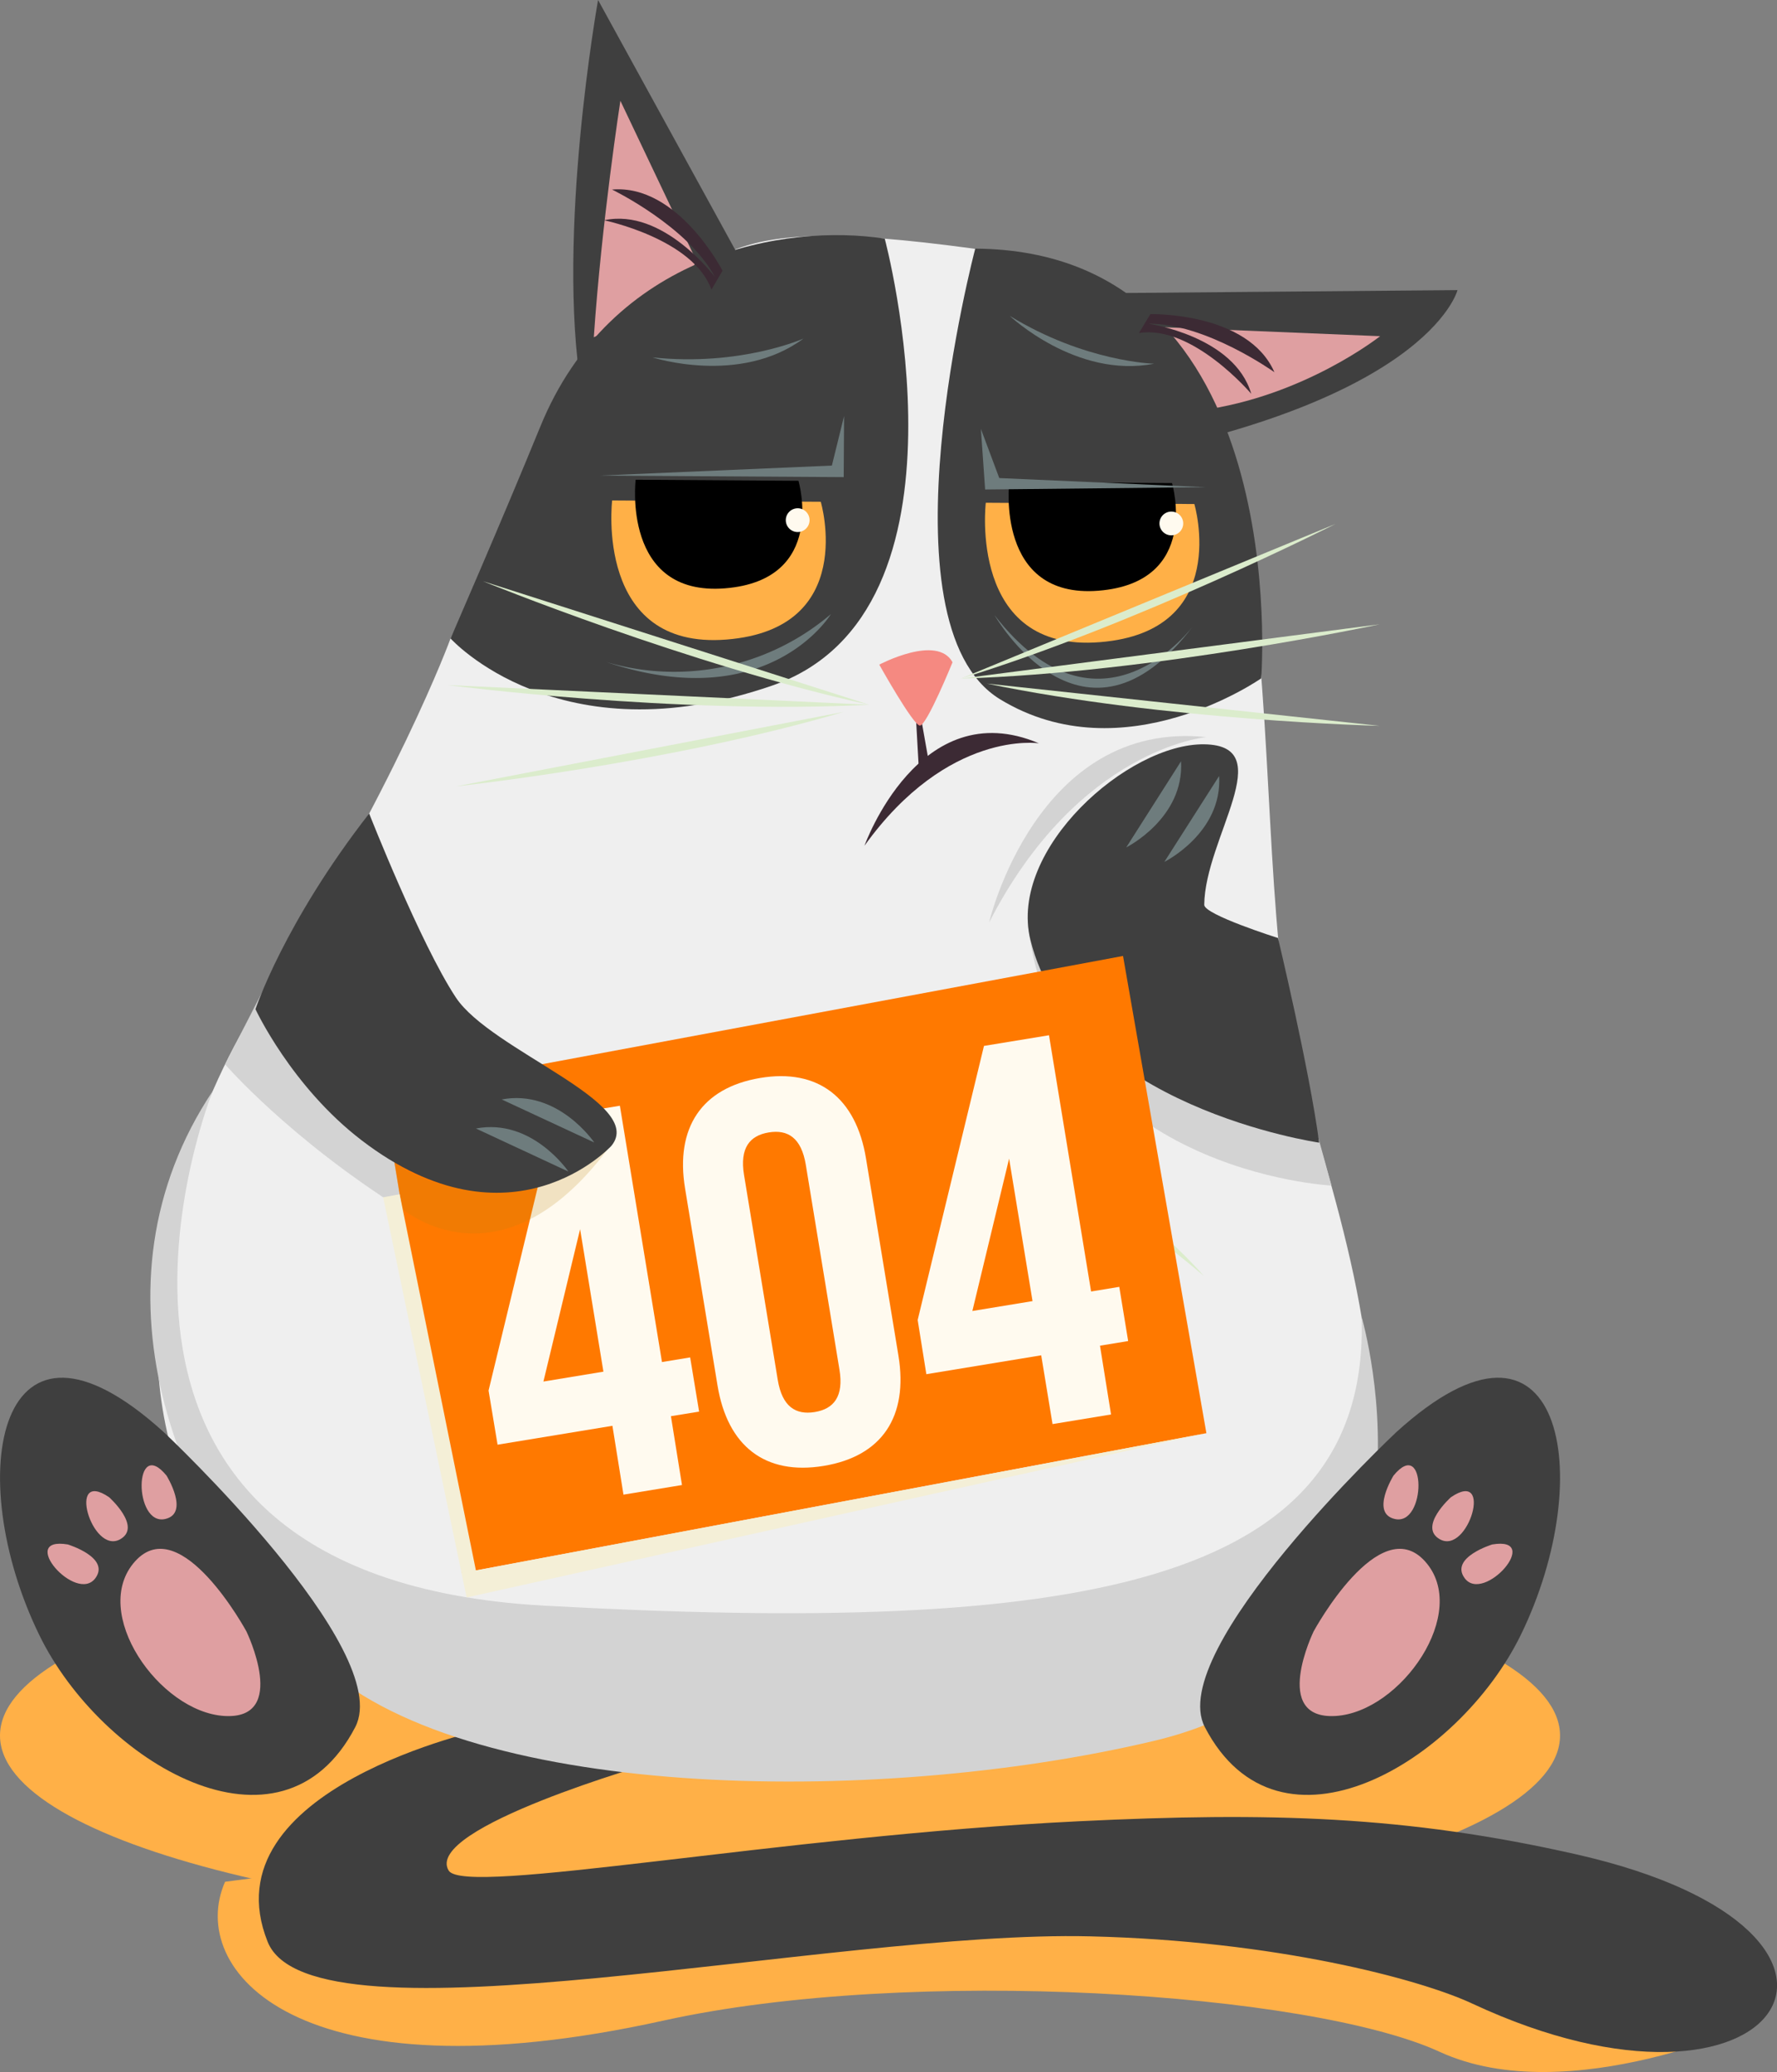 <svg id="OBJECT" xmlns="http://www.w3.org/2000/svg" viewBox="0 0 321.64 375.04"><rect x="0" y="0" width="321.64" height="375.04" fill="#808080" stroke="none"/><defs><style>.cls-1{fill:#ffb047;}.cls-2{fill:#3f3f3f;}.cls-3{fill:#efefef;}.cls-4{fill:#d3d3d3;}.cls-5{fill:#df9fa1;}.cls-6{fill:#3c2a34;}.cls-7{fill:#fffaef;}.cls-8{fill:#6e7c7d;}.cls-9{fill:#dbeccc;}.cls-10{fill:#f58981;}.cls-11{fill:#ff7900;}.cls-12{fill:#bc8611;opacity:0.2;}.cls-13{fill:#f4efd7;}</style></defs><title>kot</title><path class="cls-1" d="M318.85,365.73s-34.9,16.41-58.27,5.65S165,355.8,120.08,365.73c-66.56,14.71-86.33-9.3-79.34-25.13l53.77-7S164,336.16,216,336.78,316.44,357.05,318.85,365.73Z"/><path class="cls-1" d="M282.37,314.14c0,19.43-63.21,35.19-141.18,35.19S0,333.57,0,314.14,63.21,279,141.19,279,282.37,294.71,282.37,314.14Z"/><path class="cls-2" d="M88.07,312.89s-50.78,10.77-39.62,38.59c8,19.88,102-2.15,148.85-1,33.56.79,59.67,7.73,69.18,12.17,55.83,26.06,81-12.91,18.88-27-30.84-7-55.55-7.68-90.14-6-54.14,2.63-111,13.62-114,8.94C76.48,330.88,118.35,319,118.35,319S113.17,303.4,88.07,312.89Z"/><path class="cls-3" d="M81.55,115.56s-9.68,26.71-35.31,67.15C26.34,214.09-6,313.31,137.49,320.63s111.33-78.15,98.22-124.38,5.93-141.3-50-149.87-52.89-1.12-73.12,12.22C106.79,62.45,81.55,115.56,81.55,115.56Z"/><path class="cls-4" d="M241,214.59s-49.87-2.51-55-47.59c0,0,17.17,40.92,51.76,35.8C237.76,202.8,239.78,210.15,241,214.59Z"/><path class="cls-4" d="M110.66,207.4S93.38,231.92,72.8,218.94s-32.06-26.3-32.06-26.3l7.56-14.72S66.39,218,110.66,207.4Z"/><path class="cls-4" d="M38.5,197.48S3.14,285.39,98.6,290.63s149.47-3.1,147.85-52.29c0,0,18.63,63.44-37.62,76.77C157.89,327.18,83.05,325.8,57.2,300.35S15.12,232.6,38.5,197.48Z"/><path class="cls-2" d="M192.19,53.13l71.62-.62s-5.35,21.62-70.5,32Z"/><path class="cls-5" d="M210.09,59.21l39.71,1.64S236,71.8,217.24,74.28Z"/><path class="cls-2" d="M139.16,56.31,108.25,0s-7.63,42.53-3,70.54Z"/><path class="cls-5" d="M126,47.1,112.29,18.24s-3.38,21.83-4.81,42.8C107.48,61,124,54.22,126,47.1Z"/><path class="cls-2" d="M160.14,43.2s18.13,67.62-20.43,80.91-58.16-8.55-58.16-8.55,9.16-21,16.25-38.35C110.62,45.79,142.24,40.41,160.14,43.2Z"/><path class="cls-2" d="M176.52,45S158.6,112.88,181,126.56s47.28-3.78,47.28-3.78S234.41,45.41,176.52,45Z"/><path class="cls-6" d="M158.86,169.34"/><polygon class="cls-6" points="165.72 128.69 166.33 139.56 168.51 140.12 166.52 128.89 165.72 128.69"/><path class="cls-6" d="M156.47,153.08s9.9-27.73,31.58-18.54C188.05,134.54,171.62,132,156.47,153.08Z"/><path class="cls-1" d="M110.8,90.58l37.76.24s6.84,23.05-17.08,24.94S110.8,90.58,110.8,90.58Z"/><path d="M115.05,86.83l29.47.19s5.34,18-13.33,19.47S115.05,86.83,115.05,86.83Z"/><path class="cls-7" d="M146.53,94.18A2.15,2.15,0,1,1,144.4,92,2.14,2.14,0,0,1,146.53,94.18Z"/><path class="cls-1" d="M178.43,91l37.75.23s6.84,23.06-17.07,25S178.43,91,178.43,91Z"/><path d="M182.67,87.26l29.47.18s5.34,18-13.33,19.48S182.67,87.26,182.67,87.26Z"/><path class="cls-7" d="M214.16,94.6a2.15,2.15,0,1,1-4.29,0,2.15,2.15,0,0,1,4.29,0Z"/><path class="cls-8" d="M150.4,111.15s-11.2,18.55-40.69,8.67A43.7,43.7,0,0,0,150.4,111.15Z"/><polygon class="cls-8" points="152.78 75.3 152.71 86.36 108.54 86.08 150.57 84.27 152.78 75.3"/><polygon class="cls-8" points="177.54 77.62 178.31 88.6 218.26 88.18 180.87 86.53 177.54 77.62"/><path class="cls-8" d="M180,111.33s16.13,28.27,36,1.92C216,113.25,199.18,136.08,180,111.33Z"/><path class="cls-6" d="M208.22,56.86s17.66-.44,22.45,10.51c0,0-12.39-8.88-22.83-8.78,0,0,15.57,2.2,18.64,12.69,0,0-10.66-12.57-20.33-11Z"/><path class="cls-6" d="M130.78,49s-8.06-15.72-20-14.69c0,0,13.73,6.64,18.64,15.85,0,0-9.39-12.61-20.07-10.29,0,0,16.14,3.34,19.42,12.56Z"/><path class="cls-9" d="M157.34,127.56,87.42,105.2S124.65,120.4,157.34,127.56Z"/><path class="cls-9" d="M157.34,127.56,81,124S122.38,129.38,157.34,127.56Z"/><path class="cls-9" d="M152.71,128.85,82.5,142.34S121.08,138.2,152.71,128.85Z"/><path class="cls-9" d="M173.9,122.83l67.83-28S205.89,113,173.9,122.83Z"/><path class="cls-9" d="M173.9,122.83,249.71,113S208.9,121.76,173.9,122.83Z"/><path class="cls-9" d="M178.62,123.73l71.09,7.65S210.92,130.44,178.62,123.73Z"/><path class="cls-4" d="M218.36,133.42s-23.14,2-39.32,33.53C179,167,187.66,130.23,218.36,133.42Z"/><path class="cls-9" d="M217.89,230.94S146,146.79,73.42,237.05C73.42,237.05,131.18,157.1,217.89,230.94Z"/><path class="cls-2" d="M29.7,259.27s41.86,39.37,34.6,53.34c-13.44,25.83-46,6.31-57.19-16.67C-7,267-.4,231.87,29.7,259.27Z"/><path class="cls-2" d="M238.77,206.82s-44.83-6.45-52.27-36.73c-4-16.43,17.75-35.57,31.47-35.37s.11,16.94,0,29.06c0,1.78,13.35,6,13.35,6S237,193.52,238.77,206.82Z"/><path class="cls-5" d="M44.6,295.28s-11.86-21.87-20.14-12.69,4.35,27.28,16.14,28S44.6,295.28,44.6,295.28Z"/><path class="cls-5" d="M30.14,267.08s4.25,6.84-.24,7.86C24.16,276.25,24.18,259.82,30.14,267.08Z"/><path class="cls-5" d="M19.75,271s6,5.36,2,7.61C16.6,281.48,12,265.7,19.75,271Z"/><path class="cls-5" d="M12.28,279.55s7.7,2.35,5,6.08C13.81,290.4,3,278,12.28,279.55Z"/><path class="cls-2" d="M252.68,259.27s-41.87,39.37-34.6,53.34c13.44,25.83,45.95,6.31,57.18-16.67C289.39,267,282.77,231.87,252.68,259.27Z"/><path class="cls-5" d="M237.77,295.28s11.86-21.87,20.15-12.69-4.35,27.28-16.15,28S237.77,295.28,237.77,295.28Z"/><path class="cls-5" d="M252.23,267.08s-4.25,6.84.24,7.86C258.22,276.25,258.2,259.82,252.23,267.08Z"/><path class="cls-5" d="M262.62,271s-6,5.36-2,7.61C265.78,281.48,270.39,265.7,262.62,271Z"/><path class="cls-5" d="M270.09,279.55s-7.7,2.35-5,6.08C268.56,290.4,279.36,278,270.09,279.55Z"/><path class="cls-10" d="M159.15,120.3s10.46-5.56,13.26-.43c0,0-4.69,11.54-5.92,11.46S159.15,120.3,159.15,120.3Z"/><path class="cls-8" d="M145.43,61.28s-11.35,5.09-27.32,3.41C118.11,64.69,133.89,69.82,145.43,61.28Z"/><path class="cls-8" d="M208.89,65.83s-12.43-.28-26.13-8.66C182.76,57.17,194.8,68.58,208.89,65.83Z"/><path class="cls-8" d="M213.77,137.79l-9.92,15.59S214.37,148.13,213.77,137.79Z"/><path class="cls-8" d="M220.67,140.45,210.75,156S221.27,150.79,220.67,140.45Z"/><polygon class="cls-11" points="69.35 197.98 203.27 173.03 218.36 259.41 83.61 284.72 69.35 197.98"/><path class="cls-7" d="M88.43,251.69l12-49.61,11.77-1.94,7.62,46.39,5.1-.84,1.62,9.81-5.1.83,2,12.46-10.59,1.74-2-12.46-20.79,3.42Zm20.79-3.42L105,222.48l-6.64,27.58Z"/><path class="cls-7" d="M124,215.12c-1.81-11,3-18.21,13.54-20s17.41,3.58,19.21,14.57l5.87,35.69c1.8,11-2.95,18.21-13.54,19.95s-17.41-3.58-19.21-14.57Zm16.77,34.61c.8,4.9,3.27,6.41,6.7,5.85s5.28-2.79,4.47-7.69l-6.09-37.07c-.81-4.9-3.27-6.41-6.7-5.85s-5.28,2.79-4.48,7.69Z"/><path class="cls-7" d="M166.1,238.92l12-49.61,11.77-1.93,7.62,46.38,5.1-.84,1.61,9.81-5.1.84,2,12.45-10.59,1.74-2.05-12.45-20.79,3.42Zm20.79-3.42-4.24-25.79L176,237.29Z"/><path class="cls-12" d="M72.77,218.76S90.35,234.15,110,208c0,0-21.57,14.42-38.62,2.41Z"/><path class="cls-2" d="M66.82,147.25s9.28,23.59,15.68,33.28,34.6,19.06,28.16,26.87c0,0-18.09,19.76-45.2-1-12.73-9.74-19.22-23.74-19.22-23.74S51.43,167,66.82,147.25Z"/><path class="cls-8" d="M86.14,204.26l16.75,7.8S96.31,202.32,86.14,204.26Z"/><path class="cls-8" d="M90.81,199l16.75,7.79S101,197.08,90.81,199Z"/><polygon class="cls-13" points="218.36 259.41 84.46 289.14 69.35 216.71 72.34 216.16 86.14 284.25 218.36 259.41"/></svg>